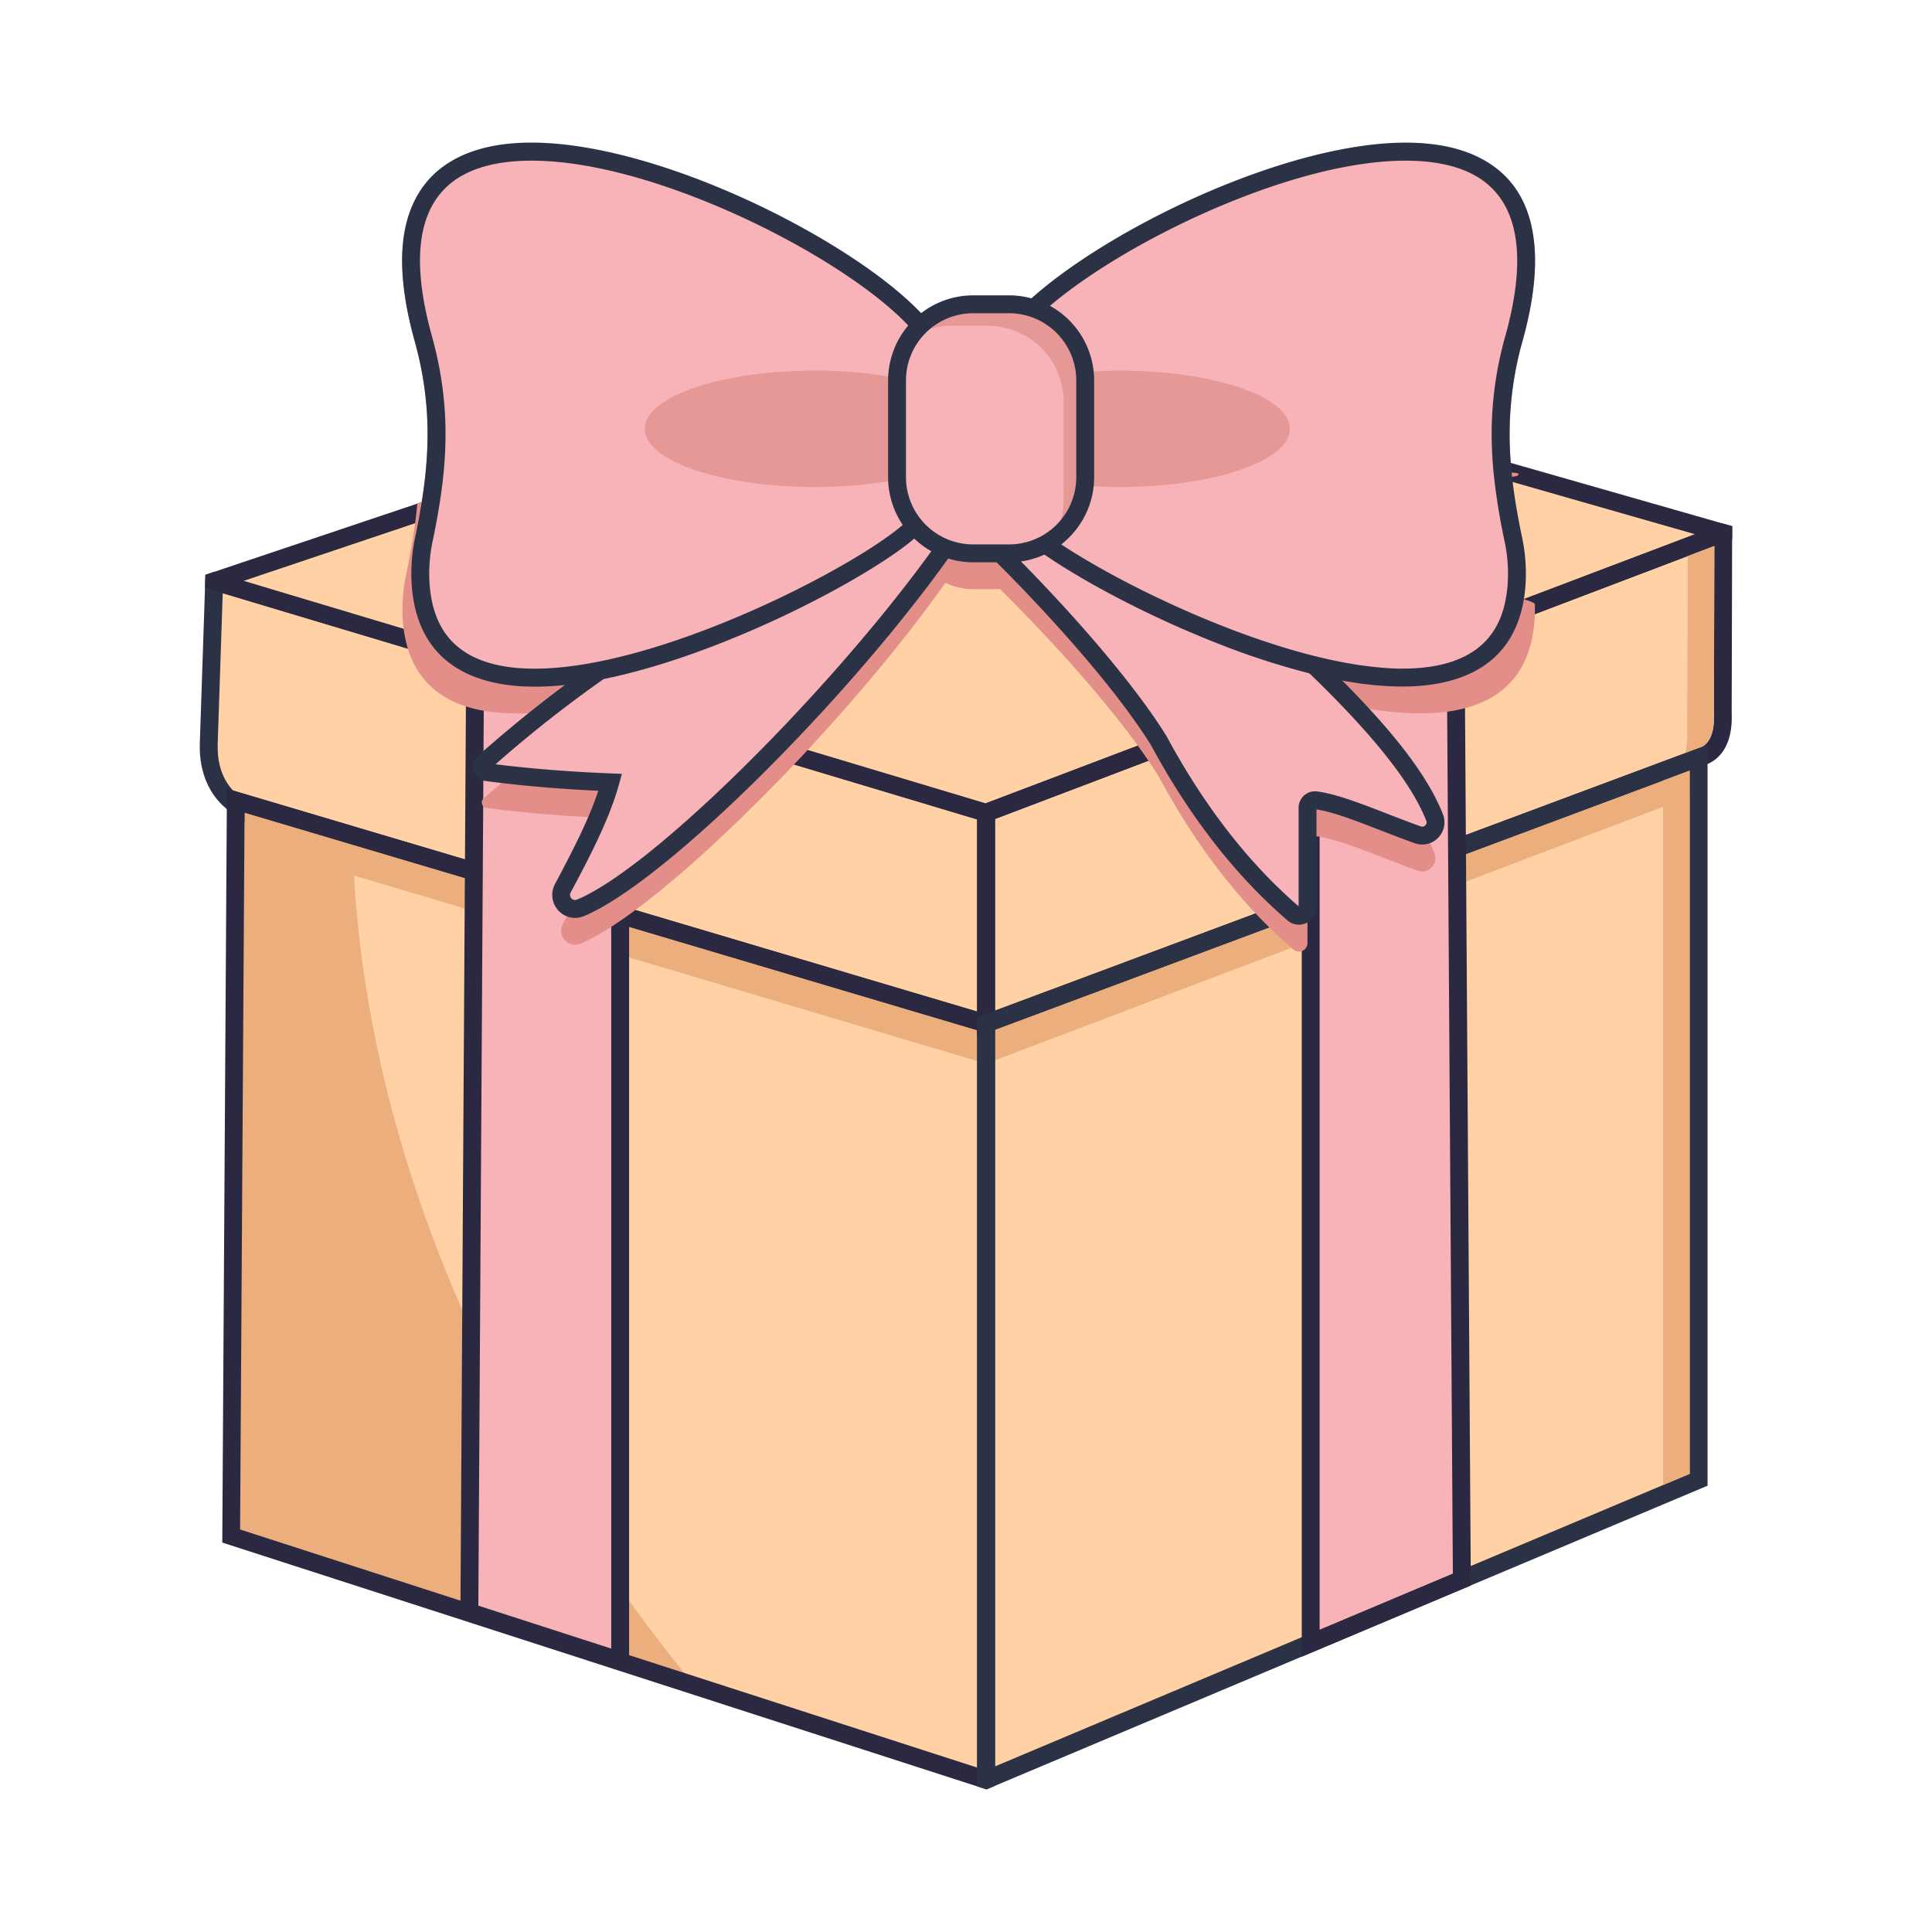 <svg xmlns="http://www.w3.org/2000/svg" viewBox="0 0 1080 1080"><defs><style>.cls-1{isolation:isolate;}.cls-2{fill:#ffd1a4;}.cls-3{fill:#ebae7c;}.cls-4{fill:#2c3245;}.cls-5{fill:#2a2941;}.cls-6{fill:#f7b3b7;}.cls-7{mix-blend-mode:darken;}.cls-8{fill:#e48e8a;}.cls-9{fill:#e69896;}</style></defs><g class="cls-1"><g id="Layer_1" data-name="Layer 1"><path class="cls-2" d="M963.32,297.93,551.23,454.35V572.14L938.71,427.58l10.82-4c11-2.67,14-13.47,13.53-24.76Zm-12,119.62a12,12,0,0,1-2.95,1.13l-.26.06h0l-6.23,2.32a39,39,0,0,0,1.23-12.29l.25-97.91,15-5.69-.24,93.59V399C958.47,408.61,956.2,414.84,951.3,417.55Z"/><polygon class="cls-2" points="551.23 572.14 551.23 994.95 129.19 858.61 131.73 449.79 131.74 447.54 551.23 572.14"/><path class="cls-3" d="M551.23,594.61,197.86,489.42c10.45,179.47,98.05,340.78,190.48,452.94L129.19,858.61l2.54-408.82v-2.25l419.49,124.6Z"/><path class="cls-2" d="M551.23,572.14V995l378.3-159.33,20-8.42V423.54Zm393.3,251.74-15,6.32V436.34l15-5.6Z"/><path class="cls-2" d="M551.23,454.35V572.14L131.74,447.54v2.25c-10.43-7.44-15.4-19.48-15-33.65l3-91.18Z"/><path class="cls-4" d="M551,449.07,136.22,324.69l-8.29-2.49-8.31-2.49-4.78,1.61-.24,7.32L111.68,416c-.37,15.19,4.94,27.94,15,36.21.68.56,1.4,1.11,2.13,1.63l2.86,2.05,5,3.55h0l0-5.24L546.23,575.87l5,1.48.18.06,4.82,1.43V450.63ZM121.68,416.31l2.82-84.7L546.23,458.07V565.44l-416-123.57C123,434.13,121.49,424,121.68,416.31Z"/><polygon class="cls-2" points="963.32 297.93 551.23 454.35 119.72 324.96 551.23 179.97 963.32 297.93"/><path class="cls-5" d="M963.11,292.67,848.89,260l-4.35-1.24-5.17-1.48-5.09-1.46L594,187l-18.47-5.28-4.82-1.38-.39-.12-17.66-5.05-1.5-.42-38.67,13L496,193.25l-249.6,83.86-5.31,1.78-5.36,1.8-2.53.85-113.6,38.17-4.78,1.61-.24,7.32,5,1.49,5,1.48,103.51,31L249.23,369l49.44,14.83,32.61,9.77,215,64.46,3.56,1.07,1.44.43.19.06,4.81-1.83,179.51-68.14,21.19-8,10-3.78,11-4.18,57.57-21.85,7-2.66,6.4-2.43,9.1-3.45L958.3,305.18l5-1.9,5-1.9,0-7.22Zm-105.48,40-5.76,2.19L846.38,337l-5.62,2.14L756,371.26l-9.11,3.46-8.69,3.3L720,385,551,449.07,350.16,388.84l-24.11-7.23L314.12,378,300,373.79l-45.76-13.72-9-2.7-7.37-2.21-12.22-3.66-89.41-26.81L232,292.5l1.76-.59,5.44-1.83,5.4-1.81,258-86.7,9.51-3.19,39.22-13.18,19.23,5.5,14.62,4.19,250,71.56,5.17,1.48,5.24,1.5,3.42,1,98.47,28.19Z"/><polygon class="cls-3" points="949.53 423.54 949.53 443.46 551.23 594.61 551.23 572.14 949.53 423.54"/><path class="cls-5" d="M551.23,566.92l-.18,0-4.82-1.43-416-123.57-3.45-1,0,4.61,0,6.77-2.53,410L546.23,998.59l5.23,1.69,4.77-2V568.41Zm-5,421.16L309.94,911.75,134.21,855l2.46-395.52,0-5.23h0L546.23,575.87Z"/><path class="cls-5" d="M968.33,294.16l-5.22-1.49-7.82,3-7.81,3L551,449.07l-4.81,1.83V579.34l5-1.87.18-.06,4.82-1.8,388.3-144.87,5-1.86,1.49-.56a22.66,22.66,0,0,0,3.51-1.21c9.35-4.07,14.12-14,13.53-28.43l.25-97.3Zm-17,123.39a12,12,0,0,1-2.95,1.13l-.26.06h0l-6.23,2.32L556.23,564.94V457.8L943.31,310.87l15-5.69-.24,93.59V399C958.47,408.61,956.2,414.84,951.3,417.55Z"/><path class="cls-3" d="M958.06,399c.41,9.62-1.86,15.85-6.76,18.56a12,12,0,0,1-2.95,1.13l-.26.06h0l-6.23,2.32a39,39,0,0,0,1.23-12.29l.25-97.91,15-5.69-.24,93.59Z"/><path class="cls-4" d="M951.3,417.55l-3.21,1.19h0L556.23,564.94l-5,1.86-.18.07-4.82,1.8V998.59l.06,0,5.17,1.67,4.77-2L951.47,831.81l3.06-1.29V416.34Zm-6.77,406.33-15,6.32L556.23,987.42V575.61l373.3-139.27,15-5.6Z"/><polygon class="cls-3" points="944.53 430.74 944.53 823.88 929.53 830.2 929.53 436.34 944.53 430.74"/><polyline class="cls-6" points="265.61 366.85 262.38 898.21 346.67 925.44 346.67 370.07"/><polygon class="cls-5" points="351.67 935.31 257.36 904.84 260.61 366.82 270.61 366.88 267.4 897.58 341.67 921.57 341.67 370.07 351.67 370.07 351.67 935.31"/><polyline class="cls-6" points="813.74 363.14 817.18 877.52 732.68 913.12 732.68 366.37"/><polygon class="cls-5" points="727.68 926.13 727.68 366.36 737.68 366.36 737.68 911.06 812.16 879.69 808.74 363.18 818.74 363.11 822.2 886.31 727.68 926.13"/><g class="cls-7"><path class="cls-8" d="M502.67,200l-.05,1.6-2.81,95.75-.19,6.33-.18,6.24-.18,6.16c-20.3,18.19-86.71,55.06-149.1,72.79q-4.61,1.31-9.17,2.47-4.89,1.24-9.71,2.3c-48.73,10.74-91.65,6.82-103.27-31-.56-1.8-1-3.69-1.45-5.65q-.56-2.65-.93-5.5-.39-3-.57-6.22a92.19,92.19,0,0,1,2-24.06c2-9.77,3.77-19.28,5-28.72q.36-2.76.66-5.5t.54-5.46l2.53-.85c4.74-29.6,5.09-57.64-4-90.27-5.76-20.72-7.94-38.8-6.54-53.93a48.2,48.2,0,0,1,7-11.44,45.48,45.48,0,0,1,8.08-7.67C294.9,76.65,442.91,143.29,496,193.25c1.4,1.32,2.74,2.63,4,3.93C500.94,198.12,501.83,199.05,502.67,200Z"/></g><g class="cls-7"><path class="cls-8" d="M335.54,394.82c-34.23,24.34-48.19,36.95-65.13,51.44a3.06,3.06,0,0,0,1.6,5.37c22,2.91,45.14,4.74,69.09,5.7-4.94,17.93-14.79,37.24-26.48,59.25a7.82,7.82,0,0,0,9.86,10.92c48.41-20.09,168.46-142.45,219.94-225.74"/></g><g class="cls-7"><path class="cls-8" d="M734.5,392c32.9,31.61,57.89,60.75,67.41,85.08a7.42,7.42,0,0,1-9.43,9.63c-21.43-7.64-42.36-17.35-56.88-19.28a4.17,4.17,0,0,0-4.72,4.14v55.61a4.76,4.76,0,0,1-7.88,3.6c-29.41-25.27-54.27-57.77-75.18-96.54-24-38.74-72.53-90.2-106-121.52"/></g><g class="cls-7"><rect class="cls-8" x="501.44" y="190.1" width="105.19" height="139.23" rx="42.55"/></g><path class="cls-6" d="M335.54,374.82c-34.23,24.34-48.19,36.95-65.13,51.44a3.06,3.06,0,0,0,1.6,5.37c22,2.91,45.14,4.74,69.09,5.7-4.94,17.93-14.79,37.24-26.48,59.25a7.82,7.82,0,0,0,9.86,10.92c48.41-20.09,168.46-142.45,219.94-225.74"/><path class="cls-4" d="M321.46,513.12a12.86,12.86,0,0,1-11.25-18.88c10.1-19,19-36.26,24.23-52.19-22.45-1.06-43.65-2.89-63.08-5.46a8.07,8.07,0,0,1-4.2-14.13l5.41-4.65a712.2,712.2,0,0,1,60.07-47.06l5.8,8.15a701.13,701.13,0,0,0-59.35,46.5L277,427.23c19.83,2.47,41.45,4.19,64.34,5.11l6.29.25-1.67,6.07C340.8,457.24,330.72,477,319,498.93a2.72,2.72,0,0,0,.42,3.25,2.67,2.67,0,0,0,3.11.71C370.42,483,490.41,359.64,540.17,279.13l8.5,5.26c-51.57,83.44-172,206.89-222.27,227.73A12.86,12.86,0,0,1,321.46,513.12Z"/><g class="cls-7"><path class="cls-8" d="M858,337.92c0,1.78,0,3.56,0,5.35q0,1-.09,2c-3.27,58.91-60.33,61.38-122.13,44.38-2.66-.73-5.34-1.5-8-2.3s-5.16-1.57-7.75-2.41c-58.43-18.78-117.38-51.95-136.3-68.9l-.18-6.16-.18-6.24-.19-6.33L580.26,200q2.28-2.5,4.94-5.08,2-2,4.26-4c1.44-1.29,2.93-2.6,4.49-3.92,58.12-49,196.33-108.66,248.64-69.62a45.9,45.9,0,0,1,8.08,7.68,47.92,47.92,0,0,1,7,11.42c1.42,15.14-.77,33.22-6.53,53.95a192.46,192.46,0,0,0-6.62,68.31l-3.27,4.48c0,1.74,7.59.24,7.61,2s-8.6,1-8.53,2.76c.63,16.87,3.58,36.27,7.22,53.66.8,3.79,2.72,8.23,3.06,12.08C850.8,335.4,857.9,336.17,858,337.92Z"/></g><path class="cls-6" d="M734.5,372c32.9,31.61,57.89,60.75,67.41,85.08a7.42,7.42,0,0,1-9.43,9.63c-21.43-7.64-42.36-17.35-56.88-19.28a4.17,4.17,0,0,0-4.72,4.14v55.61a4.76,4.76,0,0,1-7.88,3.6c-29.41-25.27-54.27-57.77-75.18-96.54-24-38.74-72.53-90.2-106-121.52"/><path class="cls-4" d="M726.09,516.91a9.72,9.72,0,0,1-6.35-2.38c-29-24.93-54.66-57.85-76.25-97.84-22.53-36.28-69-86.58-105-120.37l6.83-7.3c36.6,34.28,83.82,85.46,106.8,122.53l.15.26c20.93,38.8,45.71,70.69,73.66,94.81v-55.1a9.17,9.17,0,0,1,10.38-9.1c10.77,1.44,24.51,6.77,39.07,12.43,6.13,2.38,12.48,4.84,18.83,7.11a2.4,2.4,0,0,0,2.58-.62,2.28,2.28,0,0,0,.52-2.49c-8.31-21.22-30-48.47-66.22-83.29l6.93-7.21c37.83,36.34,59.63,63.94,68.6,86.86a12.42,12.42,0,0,1-15.77,16.16c-6.48-2.31-12.89-4.8-19.09-7.2-13.53-5.25-26.33-10.23-35.83-11.7v54.66A9.67,9.67,0,0,1,730.2,516,9.85,9.85,0,0,1,726.09,516.91Z"/><path class="cls-6" d="M512.67,180c-62-67.74-328.51-179.65-276.08,9.12,11.44,41.13,8.26,74.68.43,112.14a92.55,92.55,0,0,0-2,24c6.62,119.2,233.43,7.32,274.21-29.22Z"/><path class="cls-4" d="M240.34,117.38c-7.75,16.33-7.4,39.87,1.07,70.36,9,32.42,9.19,60.36,5,89.37q-.39,2.77-.85,5.56c-.3,1.86-.61,3.73-.95,5.6-.81,4.61-1.72,9.26-2.71,14A87.34,87.34,0,0,0,240.05,325c.86,15.44,5.52,27,14.17,35.07a44.3,44.3,0,0,0,13.43,8.44c9.14,3.78,20.13,5.39,32.33,5.28,65.26-.55,165-50,199.83-76.47,2.34-1.77,4.39-3.44,6.11-5l3.34,3.72,3.34,3.73a135.59,135.59,0,0,1-13.16,10.11c-21.35,14.76-57.73,34.51-97.86,50.17C379,368.85,352,377.63,326.05,381.61c-4.14.64-8.25,1.16-12.31,1.53-4.95.46-9.83.7-14.59.7h-.48c-12.72,0-24.59-1.85-34.84-6.09a55.22,55.22,0,0,1-14.6-8.74,48.62,48.62,0,0,1-11.38-13.85q-6.82-12.27-7.79-29.6a97.73,97.73,0,0,1,2.06-25.36c.58-2.79,1.14-5.55,1.66-8.29.36-1.89.71-3.76,1-5.62s.65-3.74.94-5.6c4.74-29.6,5.09-57.64-4-90.27-5.76-20.72-7.94-38.8-6.54-53.93A78.29,78.29,0,0,1,227,125.3C231,109,239.94,96.89,253.76,89.24c38.79-21.49,103.6-1.8,138.77,11.86,50.8,19.71,100.56,50.05,123.83,75.49L512.67,180,509,183.34c-22.33-24.41-70.58-53.71-120.07-72.92C331.83,88.26,284.33,83.73,258.61,98A42.51,42.51,0,0,0,240.34,117.38Z"/><path class="cls-6" d="M570.27,180c62-67.74,328.51-179.65,276.07,9.12-11.43,41.13-8.25,74.68-.42,112.14a92.55,92.55,0,0,1,2,24c-6.62,119.2-233.43,7.32-274.21-29.22Z"/><path class="cls-4" d="M850.81,300.2a97.62,97.62,0,0,1,2.06,25.35,90,90,0,0,1-1,9.34c-.33,2-.73,3.93-1.2,5.8a58.73,58.73,0,0,1-1.81,6c-5.15,14.57-15.11,25-29.76,31-10.37,4.29-22.43,6.09-35.32,6.09a177.8,177.8,0,0,1-26.85-2.22q-4.8-.74-9.65-1.69c-3-.58-6-1.22-9-1.91a415.22,415.22,0,0,1-56.89-18c-40.13-15.66-76.52-35.42-97.86-50.17a136.84,136.84,0,0,1-13.16-10.11l3.34-3.73,3.34-3.72c1.72,1.55,3.77,3.22,6.11,5,30.34,23,109.8,63.48,172.92,73.94,3.47.58,6.9,1.07,10.26,1.45q5.94.69,11.59,1c14.22.63,27-.85,37.39-5.15,8.89-3.68,15.6-9.21,20.18-16.7a42.31,42.31,0,0,0,3.29-6.6,46.87,46.87,0,0,0,2-6.1A69.78,69.78,0,0,0,842.88,325,87.34,87.34,0,0,0,841,302.25a356.57,356.57,0,0,1-5.84-35.8c-.2-1.79-.37-3.57-.52-5.35s-.27-3.54-.38-5.31a201.39,201.39,0,0,1,7.24-68c8.48-30.5,8.82-54,1.07-70.37A42.54,42.54,0,0,0,824.32,98C798.59,83.73,751.1,88.26,694,110.42c-48.39,18.78-95.6,47.22-118.54,71.29-.53.55-1,1.09-1.53,1.63l-3.29-3-.4-.36h0l-3.68-3.37c23.26-25.44,73-55.78,123.82-75.49,35.18-13.66,100-33.35,138.77-11.86C843,96.89,852,109,855.89,125.3a78,78,0,0,1,1.8,11.17c1.42,15.14-.77,33.22-6.53,53.95a192.46,192.46,0,0,0-6.62,68.31c.12,1.77.28,3.55.45,5.33s.38,3.58.6,5.37C846.8,279.51,848.61,289.68,850.81,300.2Z"/><path class="cls-9" d="M501.43,266.78c0,.46,0,.92,0,1.38a249.18,249.18,0,0,1-46,4.06c-52.46,0-95-14.55-95-32.51s42.52-32.51,95-32.51a249.18,249.18,0,0,1,46,4.06c0,.46,0,.93,0,1.39Z"/><path class="cls-9" d="M721,239.71c0,18-42.52,32.51-95,32.51-6.74,0-13.32-.24-19.66-.7a43.72,43.72,0,0,0,.26-4.74V212.65a41.37,41.37,0,0,0-.27-4.75c6.35-.46,12.93-.7,19.67-.7C678.49,207.2,721,221.76,721,239.71Z"/><rect class="cls-6" x="501.44" y="170.1" width="105.19" height="139.23" rx="42.55"/><path class="cls-9" d="M604.62,214.65v54.13a42.5,42.5,0,0,1-17.88,34.67,42.35,42.35,0,0,0,7.88-24.67V224.65a42.55,42.55,0,0,0-42.55-42.55H532A42.35,42.35,0,0,0,507.31,190,42.5,42.5,0,0,1,542,172.1h20.09A42.55,42.55,0,0,1,604.62,214.65Z"/><path class="cls-4" d="M564.07,314.33H544a47.6,47.6,0,0,1-47.55-47.55V212.65A47.6,47.6,0,0,1,544,165.1h20.08a47.6,47.6,0,0,1,47.56,47.55v54.13A47.6,47.6,0,0,1,564.07,314.33ZM544,175.1a37.59,37.59,0,0,0-37.55,37.55v54.13A37.59,37.59,0,0,0,544,304.33h20.08a37.59,37.59,0,0,0,37.56-37.55V212.65a37.6,37.6,0,0,0-37.56-37.55Z"/></g></g></svg>
